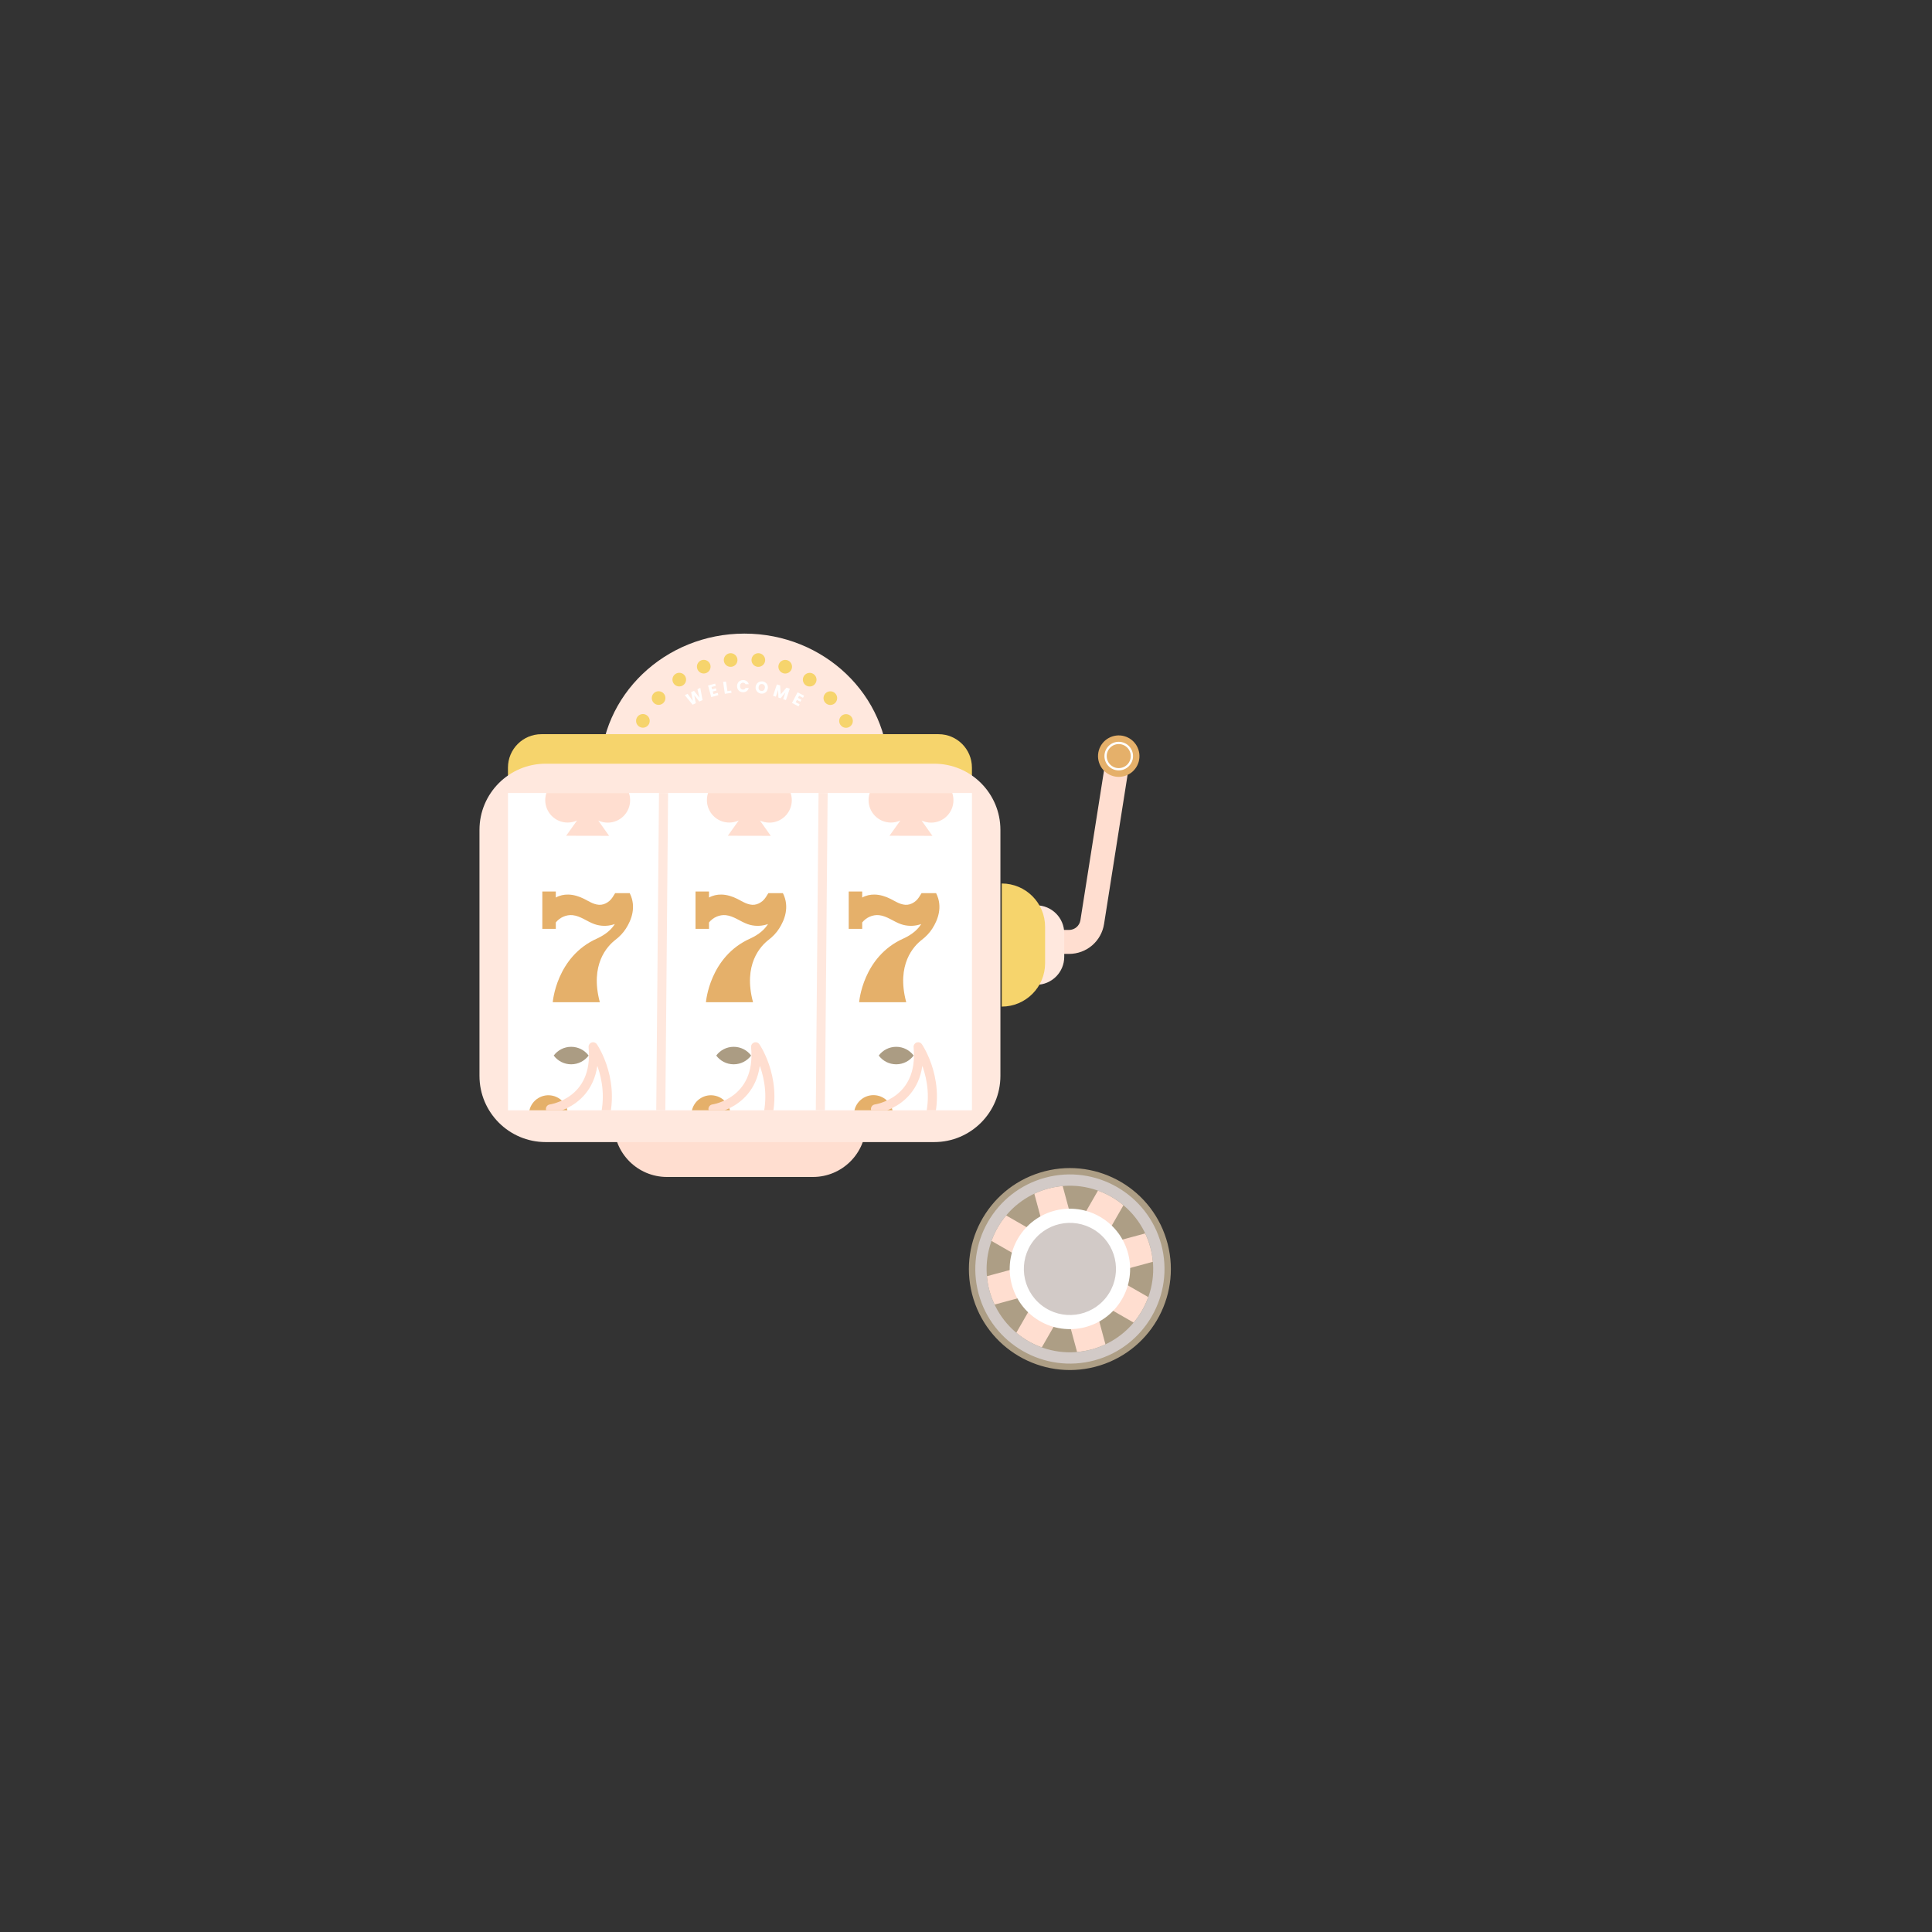<svg xmlns="http://www.w3.org/2000/svg" xmlns:xlink="http://www.w3.org/1999/xlink" enable-background="new 0 0 850 850" viewBox="0 0 850 850"><rect x="0" y="0" width="850" height="850" fill="#333333" stroke="none"/><path fill="#ffded0" d="M357.64,517.82h-64.19c-12.9,0-23.36-10.46-23.36-23.36l0,0h110.9l0,0   C380.99,507.36,370.54,517.82,357.64,517.82z"/><path fill="#ffded0" d="M470.3,419.68h-14.39v-10.54h14.39c2.53,0,4.65-1.81,5.04-4.31l10.77-68.3l10.41,1.64l-10.77,68.3    C484.55,414.13,478.05,419.68,470.3,419.68z"/><path fill="#ffe8de" d="M390.93,339.46c0-33.52-28.39-60.7-63.41-60.7c-35.02,0-63.41,27.18-63.41,60.7H390.93z"/><line x1="377.95" x2="377.95" y1="340.7" y2="340.7" fill="none" stroke="#f6d46c" stroke-linecap="round" stroke-miterlimit="10" stroke-width="6"/><path fill="none" stroke="#f6d46c" stroke-dasharray="0 12.217" stroke-linecap="round" stroke-miterlimit="10" stroke-width="6" d="M376.51,328.6c-5.4-22.15-25.28-38.59-48.99-38.59c-25.8,0-47.07,19.47-50.07,44.59"/><line x1="277.08" x2="277.08" y1="340.7" y2="340.7" fill="none" stroke="#f6d46c" stroke-linecap="round" stroke-miterlimit="10" stroke-width="6"/><line x1="289.69" x2="371.65" y1="340.7" y2="340.7" fill="none" stroke="#f6d46c" stroke-dasharray="0 12.609" stroke-linecap="round" stroke-miterlimit="10" stroke-width="6"/><path fill="#fff" d="M308.1,302.64l0.99,5.36l-1.41,0.66l-2.23-2.79l0.68,3.51l-1.41,0.66l-3.44-4.21l1.25-0.58l2.31,3.16    l-0.77-3.87l1.28-0.6l2.44,3.09l-0.93-3.8L308.1,302.64z"/><path fill="#fff" d="M313.04,302.24l0.28,1.03l1.66-0.46l0.26,0.96l-1.66,0.46l0.3,1.12l1.88-0.51l0.27,0.99l-3.11,0.86l-1.4-5.08    l3.11-0.85l0.27,0.99L313.04,302.24z"/><path fill="#fff" d="M320.03,304.07l1.66-0.24l0.15,0.98l-2.94,0.43l-0.76-5.22l1.27-0.19L320.03,304.07z"/><path fill="#fff" d="M324.6,300.51c0.22-0.41,0.53-0.73,0.93-0.96c0.4-0.23,0.86-0.35,1.37-0.35c0.63-0.01,1.16,0.15,1.61,0.48    c0.45,0.33,0.75,0.77,0.91,1.34l-1.41,0.01c-0.11-0.22-0.26-0.39-0.45-0.5c-0.19-0.11-0.41-0.17-0.66-0.17    c-0.39,0-0.71,0.14-0.96,0.42c-0.24,0.28-0.36,0.65-0.36,1.11c0,0.46,0.13,0.83,0.38,1.1c0.25,0.27,0.57,0.41,0.97,0.4    c0.24,0,0.46-0.06,0.65-0.18c0.19-0.12,0.34-0.29,0.44-0.51l1.41-0.01c-0.14,0.57-0.44,1.02-0.88,1.36    c-0.44,0.33-0.98,0.5-1.6,0.51c-0.51,0.01-0.97-0.11-1.37-0.33c-0.41-0.22-0.72-0.54-0.95-0.94c-0.23-0.4-0.35-0.87-0.35-1.39    C324.27,301.38,324.38,300.92,324.6,300.51z"/><path fill="#fff" d="M333.44,304.59c-0.37-0.29-0.65-0.66-0.83-1.1c-0.18-0.44-0.23-0.92-0.15-1.43c0.08-0.51,0.27-0.95,0.57-1.32    c0.3-0.37,0.67-0.64,1.12-0.8c0.44-0.17,0.91-0.21,1.4-0.14c0.49,0.07,0.92,0.26,1.3,0.55c0.37,0.29,0.65,0.66,0.82,1.1    c0.17,0.44,0.22,0.92,0.14,1.43c-0.08,0.51-0.27,0.95-0.57,1.32c-0.3,0.37-0.67,0.64-1.11,0.81c-0.44,0.17-0.91,0.21-1.4,0.14    C334.25,305.06,333.82,304.88,333.44,304.59z M335.98,303.71c0.29-0.24,0.47-0.59,0.54-1.04c0.07-0.46,0-0.85-0.21-1.16    c-0.21-0.31-0.52-0.5-0.94-0.56c-0.42-0.06-0.78,0.02-1.07,0.26c-0.29,0.23-0.47,0.58-0.54,1.05c-0.07,0.46,0,0.85,0.21,1.16    c0.21,0.31,0.52,0.5,0.94,0.56C335.33,304.04,335.69,303.95,335.98,303.71z"/><path fill="#fff" d="M347.46,303.01l-1.68,5l-1.22-0.41l1.01-3l-2.12,2.62l-0.98-0.33l-0.12-3.38l-1.01,3l-1.22-0.41l1.68-5    l1.44,0.48l0.24,3.93l2.55-2.99L347.46,303.01z"/><path fill="#fff" d="M351.57,306.11l-0.5,0.94l1.52,0.8l-0.46,0.88l-1.52-0.8l-0.54,1.02l1.72,0.9l-0.48,0.91l-2.86-1.5l2.45-4.67    l2.86,1.5l-0.48,0.91L351.57,306.11z"/><path fill="#f6d46c" d="M427.61,348.89H223.48v-11.18c0-8.12,6.58-14.7,14.7-14.7h174.73c8.12,0,14.7,6.58,14.7,14.7V348.89z"/><path fill="#ffe8de" d="M411.01,502.47H240.07c-16.08,0-29.12-13.04-29.12-29.12V365.12c0-16.08,13.04-29.12,29.12-29.12h170.95   c16.08,0,29.12,13.04,29.12,29.12v108.23C440.13,489.43,427.1,502.47,411.01,502.47z"/><g><defs><rect id="a" width="204.13" height="139.6" x="223.48" y="348.89"/></defs><clipPath id="b"><use overflow="visible" xlink:href="#a"/></clipPath><rect width="204.13" height="139.6" x="223.48" y="348.89" fill="#fff" clip-path="url(#b)"/><path fill="#e5b06a" d="M277.05,392.96h-6.41c-0.71,1.17-1.47,2.5-2.5,3.39    c-1.03,0.89-2.3,1.55-3.66,1.7c-1.33,0.14-2.67-0.21-3.9-0.74c-1.23-0.53-2.37-1.23-3.57-1.83c-2.18-1.1-4.57-1.86-7.02-1.91    c-1.89-0.04-3.82,0.39-5.46,1.31v-2.66h-5.93v16.44h5.93v-2.81c1.74-2.2,4.61-3.5,7.41-3.21c3.47,0.35,6.33,2.8,9.62,3.95    c2.58,0.9,5.43,0.98,8.06,0.23c0.3-0.08,0.59-0.18,0.88-0.29c-1.42,2.3-3.83,4.53-7.75,6.35l0,0    c-18.05,7.99-19.56,28.05-19.56,28.05h20.71c-4.47-16.63,3.37-24.75,6.83-27.42c1.82-1.4,3.43-3.06,4.66-4.99    C277.76,404.83,280.1,399,277.05,392.96z" clip-path="url(#b)"/><path fill="#e5b06a" d="M411.85,392.96h-6.41c-0.71,1.17-1.47,2.5-2.5,3.39    c-1.03,0.89-2.3,1.55-3.66,1.7c-1.33,0.14-2.67-0.21-3.9-0.74c-1.23-0.53-2.37-1.23-3.57-1.83c-2.18-1.1-4.57-1.86-7.02-1.91    c-1.89-0.04-3.82,0.39-5.46,1.31v-2.66h-5.93v16.44h5.93v-2.81c1.74-2.2,4.61-3.5,7.41-3.21c3.47,0.35,6.33,2.8,9.62,3.95    c2.58,0.9,5.43,0.98,8.06,0.23c0.3-0.08,0.59-0.18,0.88-0.29c-1.42,2.3-3.83,4.53-7.75,6.35l0,0    c-18.05,7.99-19.56,28.05-19.56,28.05h20.71c-4.47-16.63,3.37-24.75,6.83-27.42c1.82-1.4,3.43-3.06,4.66-4.99    C412.56,404.83,414.91,399,411.85,392.96z" clip-path="url(#b)"/><path fill="#e5b06a" d="M344.45,392.96h-6.41c-0.71,1.17-1.47,2.5-2.5,3.39    c-1.03,0.89-2.3,1.55-3.66,1.7c-1.33,0.14-2.67-0.21-3.9-0.74c-1.23-0.53-2.37-1.23-3.57-1.83c-2.18-1.1-4.57-1.86-7.02-1.91    c-1.89-0.04-3.82,0.39-5.46,1.31v-2.66H306v16.44h5.93v-2.81c1.74-2.2,4.61-3.5,7.41-3.21c3.47,0.35,6.33,2.8,9.62,3.95    c2.58,0.9,5.43,0.98,8.06,0.23c0.3-0.08,0.59-0.18,0.88-0.29c-1.42,2.3-3.83,4.53-7.75,6.35l0,0    c-18.05,7.99-19.56,28.05-19.56,28.05h20.71c-4.47-16.63,3.37-24.75,6.83-27.42c1.82-1.4,3.43-3.06,4.66-4.99    C345.16,404.83,347.5,399,344.45,392.96z" clip-path="url(#b)"/><g clip-path="url(#b)"><circle cx="241.28" cy="490.4" r="8.59" fill="#e5b06a" transform="rotate(-76.714 241.315 490.43)"/><circle cx="263.13" cy="499.95" r="8.59" fill="#e5b06a" transform="rotate(-82.981 263.134 499.952)"/><path fill="none" stroke="#ffded0" stroke-linecap="round" stroke-linejoin="round" stroke-miterlimit="10" stroke-width="4" d="M242.18,487.89c0,0,21.07-2.89,18.76-27.34c0,0,11.25,16.23,3.62,36.09"/><path fill="#ab9c83" d="M251.29,460.55c-3.14,0-5.93,1.51-7.68,3.85c1.75,2.34,4.53,3.85,7.68,3.85c3.14,0,5.93-1.51,7.68-3.85     C257.22,462.06,254.43,460.55,251.29,460.55z"/></g><g clip-path="url(#b)"><circle cx="312.78" cy="490.4" r="8.59" fill="#e5b06a" transform="rotate(-76.714 312.818 490.428)"/><circle cx="334.62" cy="499.95" r="8.59" fill="#e5b06a" transform="rotate(-76.714 334.663 499.974)"/><path fill="none" stroke="#ffded0" stroke-linecap="round" stroke-linejoin="round" stroke-miterlimit="10" stroke-width="4" d="M313.68,487.89c0,0,21.07-2.89,18.76-27.34c0,0,11.25,16.23,3.62,36.09"/><path fill="#ab9c83" d="M322.79,460.55c-3.14,0-5.93,1.51-7.68,3.85c1.75,2.34,4.53,3.85,7.68,3.85c3.14,0,5.93-1.51,7.68-3.85     C328.72,462.06,325.93,460.55,322.79,460.55z"/></g><g clip-path="url(#b)"><circle cx="384.28" cy="490.4" r="8.59" fill="#e5b06a" transform="rotate(-85.268 384.288 490.399)"/><circle cx="406.12" cy="499.95" r="8.59" fill="#e5b06a" transform="rotate(-13.286 406.028 499.86)"/><path fill="none" stroke="#ffded0" stroke-linecap="round" stroke-linejoin="round" stroke-miterlimit="10" stroke-width="4" d="M385.18,487.89c0,0,21.07-2.89,18.76-27.34c0,0,11.25,16.23,3.62,36.09"/><path fill="#ab9c83" d="M394.29,460.55c-3.14,0-5.93,1.51-7.68,3.85c1.75,2.34,4.53,3.85,7.68,3.85c3.14,0,5.93-1.51,7.68-3.85     C400.22,462.06,397.43,460.55,394.29,460.55z"/></g><path fill="#ffded0" d="M277.23,352.08c0.01-5.19-3.99-9.44-9.07-9.84    c0.18-0.74,0.27-1.5,0.28-2.3c0.01-5.45-4.4-9.87-9.84-9.88c-5.45-0.01-9.87,4.4-9.88,9.84c0,0.79,0.09,1.56,0.27,2.3    c-5.09,0.38-9.1,4.62-9.11,9.81c-0.01,5.45,4.4,9.87,9.84,9.88c1.49,0,2.9-0.33,4.16-0.91l-4.8,6.72l18.9,0.04l-4.77-6.74    c1.26,0.59,2.67,0.92,4.16,0.93C272.8,361.93,277.22,357.53,277.23,352.08z" clip-path="url(#b)"/><path fill="#ffded0" d="M348.36,352.08c0.01-5.19-3.99-9.44-9.07-9.84    c0.18-0.74,0.27-1.5,0.28-2.3c0.01-5.45-4.4-9.87-9.84-9.88c-5.45-0.01-9.87,4.4-9.88,9.84c0,0.79,0.09,1.56,0.27,2.3    c-5.09,0.38-9.1,4.62-9.11,9.81c-0.01,5.45,4.4,9.87,9.84,9.88c1.49,0,2.9-0.33,4.16-0.91l-4.8,6.72l18.9,0.04l-4.77-6.74    c1.26,0.59,2.67,0.92,4.16,0.93C343.92,361.93,348.35,357.53,348.36,352.08z" clip-path="url(#b)"/><path fill="#ffded0" d="M419.48,352.08c0.01-5.19-3.99-9.44-9.07-9.84    c0.18-0.74,0.27-1.5,0.28-2.3c0.01-5.45-4.4-9.87-9.84-9.88c-5.45-0.01-9.87,4.4-9.88,9.84c0,0.79,0.09,1.56,0.27,2.3    c-5.09,0.38-9.1,4.62-9.11,9.81c-0.01,5.45,4.4,9.87,9.84,9.88c1.49,0,2.9-0.33,4.16-0.91l-4.8,6.72l18.9,0.04l-4.77-6.74    c1.26,0.59,2.67,0.92,4.16,0.93C415.05,361.93,419.47,357.53,419.48,352.08z" clip-path="url(#b)"/><g clip-path="url(#b)"><line x1="291.93" x2="290.72" y1="348.89" y2="488.48" fill="none" stroke="#ffe8de" stroke-miterlimit="10" stroke-width="4"/><line x1="362.13" x2="360.92" y1="348.89" y2="488.48" fill="none" stroke="#ffe8de" stroke-miterlimit="10" stroke-width="4"/></g></g><path fill="#ffe8de" d="M455.91,433.27L455.91,433.27v-34.97l0,0c6.8,0,12.31,5.51,12.31,12.31v10.35   C468.23,427.75,462.71,433.27,455.91,433.27z"/><circle cx="492.2" cy="332.65" r="9.12" fill="#e5b06a" transform="rotate(-18.432 492.262 332.66)"/><path fill="none" stroke="#fff" stroke-linecap="round" stroke-linejoin="round" stroke-miterlimit="10" d="M497.99,332.65c0-3.2-2.59-5.79-5.79-5.79c-3.2,0-5.79,2.59-5.79,5.79c0,3.2,2.59,5.79,5.79,5.79   C495.4,338.44,497.99,335.84,497.99,332.65z"/><path fill="#f6d46c" d="M440.73,442.86L440.73,442.86V388.7l0,0c10.53,0,19.07,8.54,19.07,19.07v16.02   C459.8,434.32,451.26,442.86,440.73,442.86z"/><g><circle cx="470.71" cy="558.31" r="44.42" fill="#ad9e85" transform="rotate(-17.312 470.78 558.343)"/><path fill="#ffded0" d="M506.09,548.75c-0.58-2.13-1.34-4.16-2.25-6.09L484.08,548l10.19-17.74c-3.33-2.79-7.12-4.97-11.21-6.44     l-10.19,17.74l-5.34-19.76c-2.12,0.19-4.26,0.55-6.39,1.12c-2.13,0.58-4.16,1.34-6.09,2.25l5.34,19.76l-17.74-10.19     c-2.79,3.33-4.97,7.12-6.44,11.21l17.74,10.19l-19.76,5.34c0.19,2.12,0.55,4.26,1.12,6.39c0.58,2.13,1.34,4.16,2.25,6.09     l19.76-5.34l-10.19,17.74c3.33,2.79,7.12,4.97,11.21,6.44l10.19-17.74l5.34,19.76c2.12-0.19,4.26-0.55,6.39-1.12     c2.13-0.58,4.16-1.34,6.09-2.25l-5.34-19.76l17.74,10.19c2.79-3.33,4.97-7.12,6.44-11.21l-17.74-10.19l19.76-5.34     C507.03,553.01,506.67,550.88,506.09,548.75z"/><path fill="#d2cac7" d="M481.58,598.49c-22.15,5.99-45.05-7.16-51.04-29.31c-5.99-22.15,7.16-45.05,29.31-51.04      c22.15-5.99,45.05,7.16,51.04,29.31C516.88,569.6,503.73,592.5,481.58,598.49z M461.15,522.94      c-19.51,5.27-31.09,25.44-25.81,44.94c5.27,19.51,25.44,31.09,44.94,25.81c19.51-5.27,31.09-25.44,25.81-44.94      C500.82,529.24,480.65,517.66,461.15,522.94z"/><circle cx="470.71" cy="558.31" r="26.49" fill="#fff" transform="rotate(-56.324 470.677 558.287)"/><circle cx="470.71" cy="558.31" r="20.27" fill="#d2cac7" transform="rotate(-52.239 470.687 558.287)"/></g></svg>